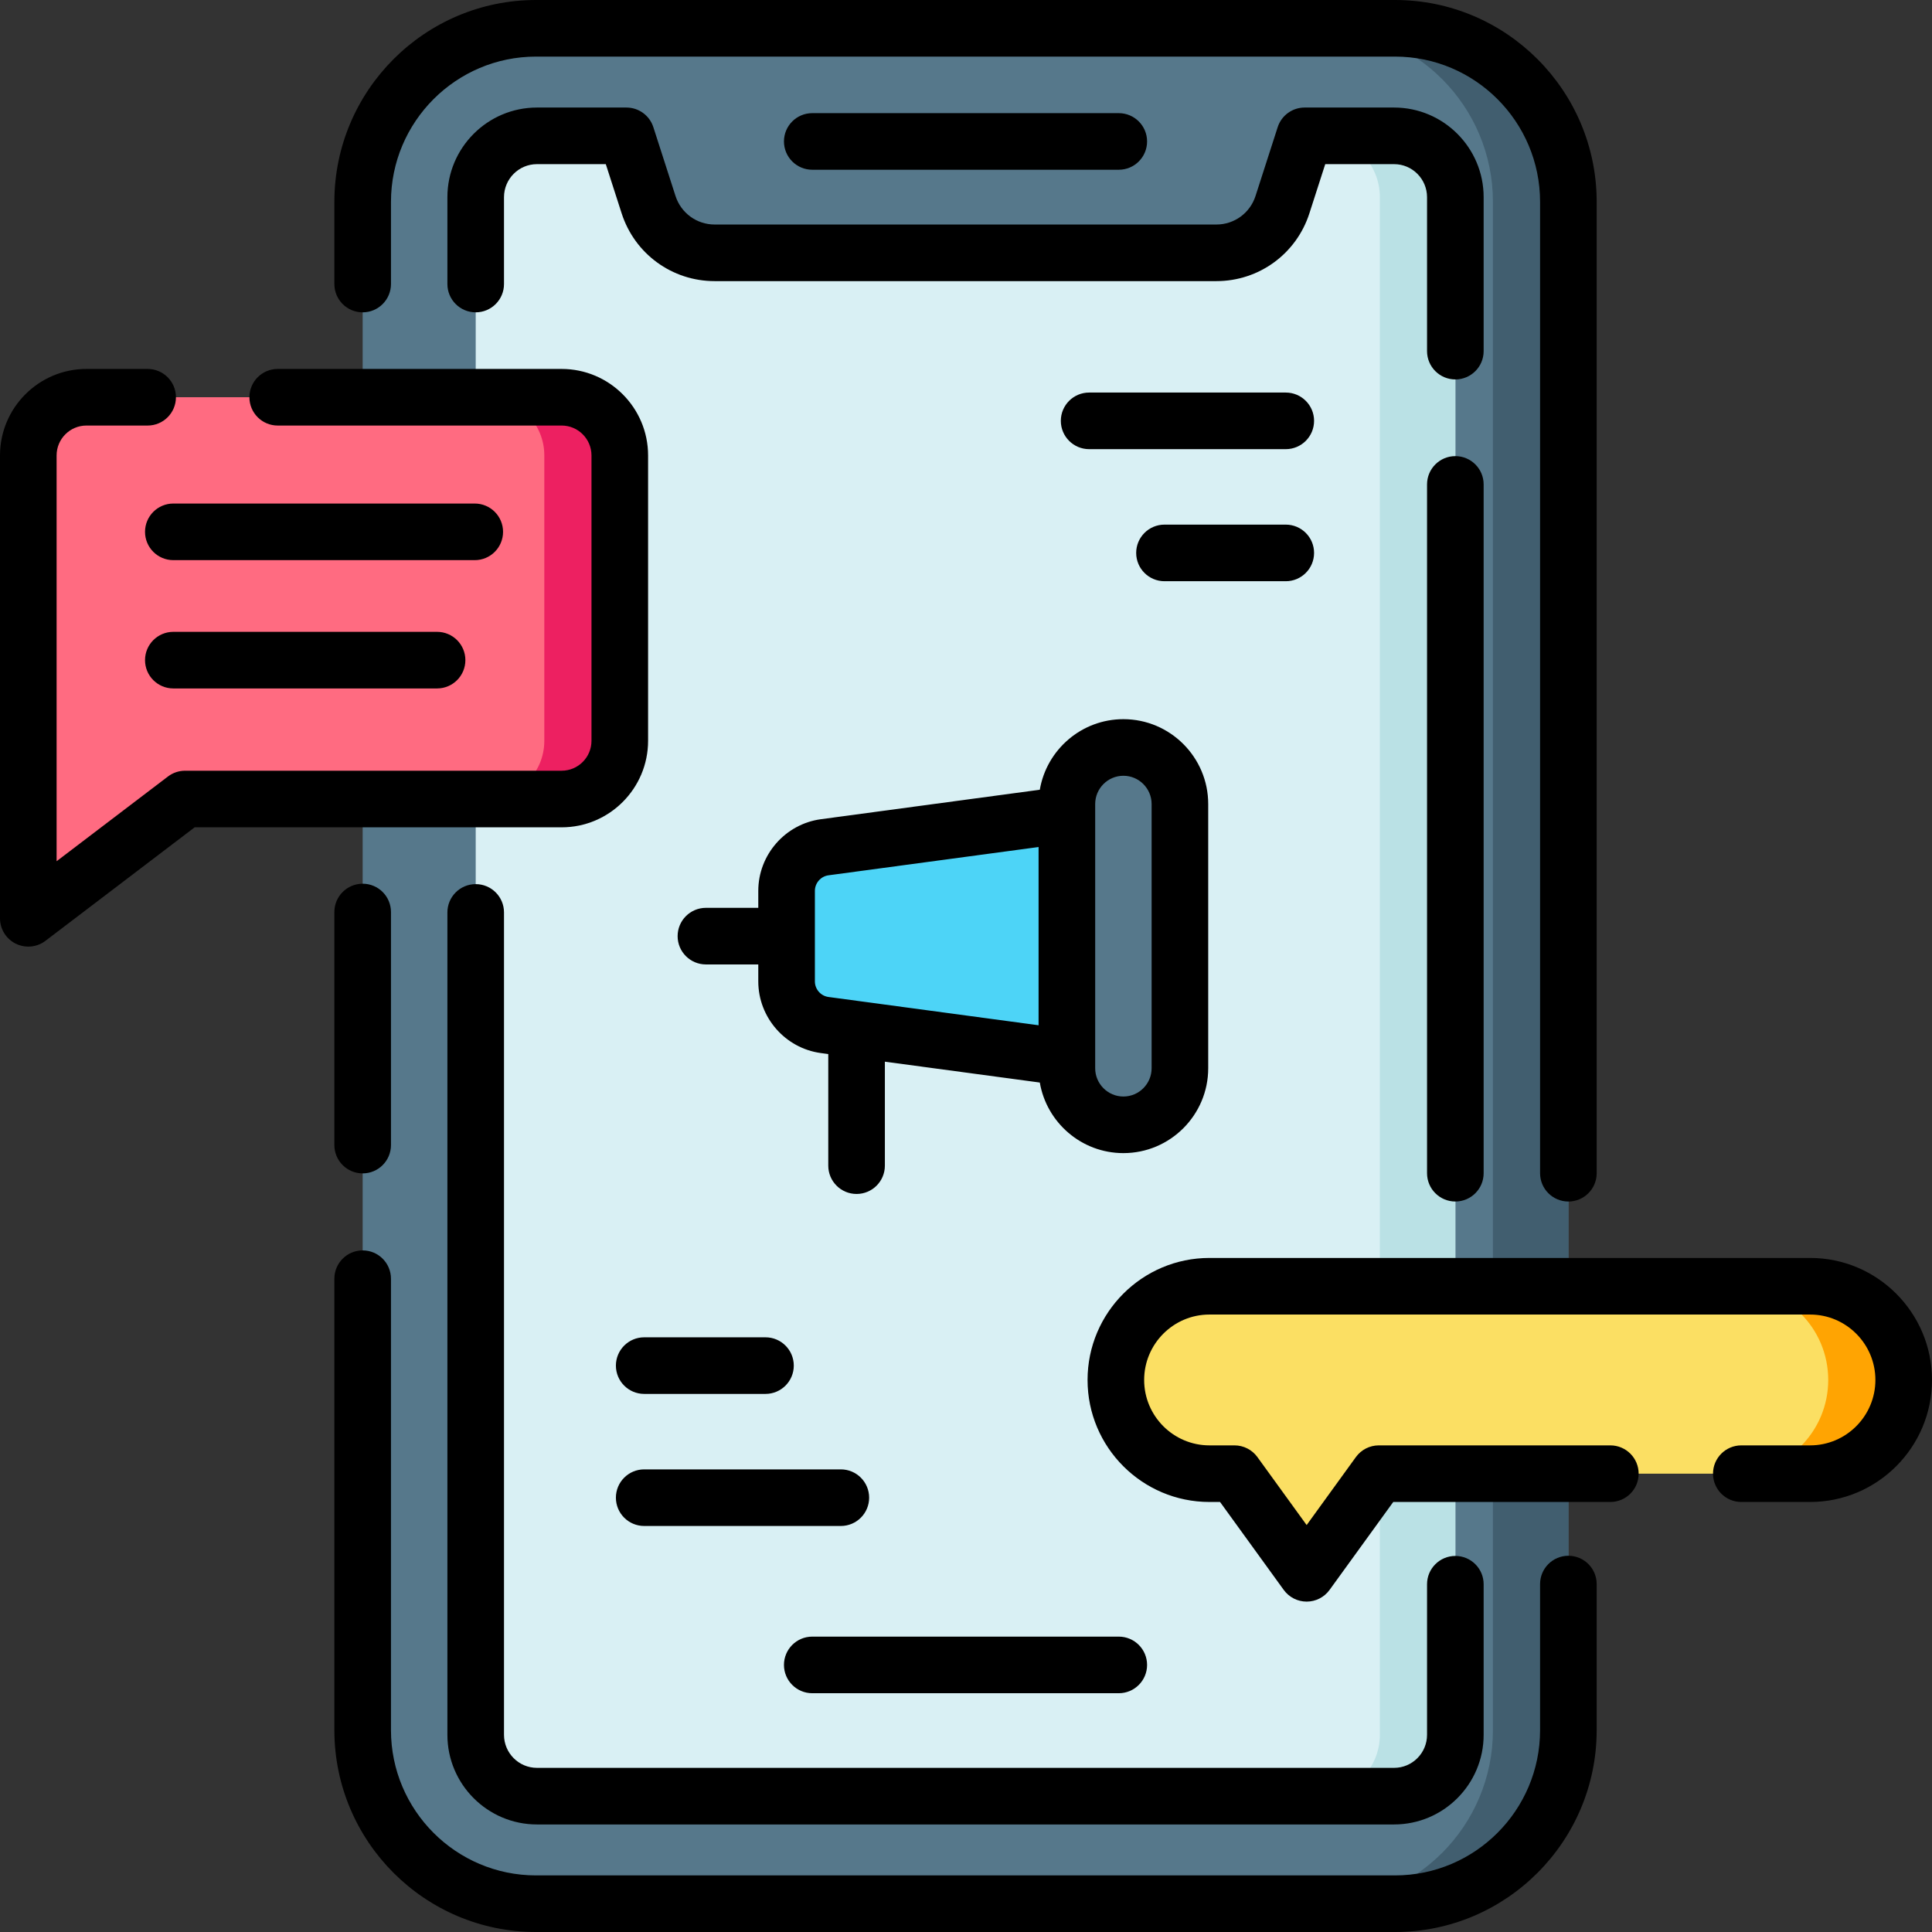 <svg id="Layer_1" enable-background="new 0 0 512 512" height="512" viewBox="0 0 512 512" width="512" xmlns="http://www.w3.org/2000/svg"><rect x="0" y="0" width="512" height="512" fill="#333333" stroke="none"/><g><path d="m415.64 53.5v405c0 25.41-20.57 46-45.94 46h-227.66c-25.36 0-45.93-20.59-45.93-46v-405c0-25.41 20.57-46 45.93-46h227.66c25.37 0 45.94 20.59 45.94 46z" fill="#56788b"/><path d="m415.64 53.5v405c0 25.41-20.57 46-45.94 46h-20c25.37 0 45.94-20.59 45.94-46v-405c0-25.41-20.57-46-45.94-46h20c25.37 0 45.94 20.59 45.94 46z" fill="#415e6f"/><path d="m385.68 52.26v407.48c0 8.98-7.27 16.26-16.23 16.26h-227.15c-8.97 0-16.23-7.28-16.23-16.26v-407.48c0-8.98 7.26-16.26 16.23-16.26h23.71l5.87 18.23c2.45 7.61 9.52 12.77 17.51 12.77h132.97c7.98 0 15.06-5.16 17.51-12.77l5.87-18.23h23.71c8.96 0 16.23 7.28 16.23 16.26z" fill="#d9f0f4"/><path d="m385.68 52.26v407.48c0 8.98-7.27 16.26-16.23 16.26h-20c8.96 0 16.23-7.28 16.23-16.26v-407.48c0-8.98-7.27-16.26-16.23-16.26h20c8.96 0 16.23 7.28 16.23 16.26z" fill="#bae1e5"/><path d="m164.25 120.7v75.62c0 8.52-6.9 15.43-15.41 15.43h-99.79l-41.55 31.61v-122.66c0-8.52 6.9-15.43 15.41-15.43h125.93c8.51 0 15.41 6.91 15.41 15.43z" fill="#ff6b81"/><path d="m164.25 120.7v75.62c0 8.52-6.9 15.43-15.41 15.43h-20c8.51 0 15.41-6.91 15.41-15.43v-75.62c0-8.52-6.9-15.43-15.41-15.43h20c8.51 0 15.41 6.91 15.41 15.43z" fill="#ed2061"/><path d="m504.5 365.7c0 13.72-11.1 24.84-24.8 24.84h-114.3l-19.12 26.4-19.13-26.4h-6.64c-13.69 0-24.8-11.12-24.8-24.84 0-13.71 11.11-24.83 24.8-24.83h159.19c13.7 0 24.8 11.12 24.8 24.83z" fill="#fbdf63"/><path d="m504.5 365.7c0 13.72-11.1 24.84-24.8 24.84h-20c13.7 0 24.8-11.12 24.8-24.84 0-13.71-11.1-24.83-24.8-24.83h20c13.7 0 24.8 11.12 24.8 24.83z" fill="#ffa402"/><path d="m282.734 280.283-64.178-8.64c-5.785-.779-10.102-5.723-10.102-11.569v-23.974c0-5.846 4.318-10.79 10.102-11.569l64.178-8.64z" fill="#4dd4f7"/><path d="m312.689 213.087v70c0 8.284-6.706 15-14.978 15-8.272 0-14.978-6.716-14.978-15v-70c0-8.284 6.706-15 14.978-15 8.272 0 14.978 6.716 14.978 15z" fill="#56788b"/></g><g><path d="m88.611 241.694v61.766c0 4.142 3.358 7.5 7.5 7.5s7.5-3.358 7.5-7.5v-61.766c0-4.142-3.358-7.5-7.5-7.5s-7.5 3.358-7.5 7.5z"/><path d="m415.636 412.294c-4.142 0-7.5 3.358-7.5 7.5v38.706c0 21.229-17.24 38.5-38.431 38.5h-227.663c-21.191 0-38.431-17.271-38.431-38.5v-119.631c0-4.142-3.358-7.5-7.5-7.5s-7.5 3.358-7.5 7.5v119.631c0 29.5 23.969 53.5 53.431 53.5h227.663c29.462 0 53.431-24 53.431-53.5v-38.706c0-4.142-3.358-7.5-7.5-7.5z"/><path d="m96.111 82.773c4.142 0 7.5-3.358 7.5-7.5v-21.773c0-21.229 17.24-38.5 38.431-38.5h227.663c21.191 0 38.431 17.271 38.431 38.5v257.414c0 4.142 3.358 7.5 7.5 7.5s7.5-3.358 7.5-7.5v-257.414c0-29.5-23.969-53.5-53.431-53.5h-227.663c-29.462 0-53.431 24-53.431 53.5v21.774c0 4.142 3.358 7.499 7.5 7.499z"/><path d="m393.181 52.255c0-13.099-10.646-23.755-23.731-23.755h-23.71c-3.256 0-6.141 2.101-7.139 5.201l-5.873 18.231c-1.458 4.526-5.625 7.568-10.371 7.568h-132.968c-4.745 0-8.913-3.042-10.371-7.568l-5.872-18.231c-.998-3.1-3.882-5.201-7.139-5.201h-23.709c-13.085 0-23.731 10.657-23.731 23.755v23.018c0 4.142 3.358 7.5 7.5 7.5s7.5-3.358 7.5-7.5v-23.018c0-4.828 3.917-8.755 8.731-8.755h18.246l4.197 13.031c3.462 10.748 13.368 17.969 24.648 17.969h132.969c11.281 0 21.187-7.221 24.648-17.969l4.198-13.031h18.246c4.814 0 8.731 3.928 8.731 8.755v40.798c0 4.142 3.358 7.5 7.5 7.5s7.5-3.358 7.5-7.5z"/><path d="m385.681 120.877c-4.142 0-7.5 3.358-7.5 7.5v182.536c0 4.142 3.358 7.5 7.5 7.5s7.5-3.358 7.5-7.5v-182.536c0-4.142-3.358-7.5-7.5-7.5z"/><path d="m126.066 234.301c-4.142 0-7.5 3.358-7.5 7.5v217.943c0 13.099 10.646 23.755 23.731 23.755h227.153c13.085 0 23.731-10.657 23.731-23.755v-39.904c0-4.142-3.358-7.5-7.5-7.5s-7.5 3.358-7.5 7.5v39.905c0 4.828-3.917 8.755-8.731 8.755h-227.152c-4.814 0-8.731-3.928-8.731-8.755v-217.944c-.001-4.142-3.359-7.5-7.501-7.5z"/><path d="m296.489 44.985c4.142 0 7.5-3.358 7.5-7.5s-3.358-7.5-7.5-7.5h-81.231c-4.142 0-7.5 3.358-7.5 7.5s3.358 7.5 7.5 7.5z"/><path d="m296.489 433.722h-81.231c-4.142 0-7.5 3.358-7.5 7.5s3.358 7.5 7.5 7.5h81.231c4.142 0 7.5-3.358 7.5-7.5s-3.358-7.5-7.5-7.5z"/><path d="m297.711 305.587c12.395 0 22.478-10.093 22.478-22.5v-70c0-12.407-10.083-22.5-22.478-22.5-11.101 0-20.342 8.099-22.151 18.702l-58.006 7.809c-9.465 1.274-16.602 9.443-16.602 19.001v4.487h-13.876c-4.142 0-7.5 3.358-7.5 7.5s3.358 7.5 7.5 7.5h13.876v4.487c0 9.558 7.137 17.727 16.602 19.001l1.947.262v29.575c0 4.142 3.358 7.5 7.5 7.5s7.5-3.358 7.5-7.5v-27.556l41.059 5.528c1.81 10.605 11.051 18.704 22.151 18.704zm-7.477-92.5c0-4.136 3.354-7.5 7.478-7.5s7.478 3.364 7.478 7.5v70c0 4.136-3.354 7.5-7.478 7.5-4.123 0-7.478-3.364-7.478-7.5m-74.281-23.013v-23.974c0-2.081 1.549-3.859 3.603-4.135l55.678-7.496v47.237l-55.678-7.496c-2.055-.277-3.603-2.055-3.603-4.136z"/><path d="m171.75 196.319v-75.617c0-12.643-10.276-22.929-22.906-22.929h-75.249c-4.142 0-7.5 3.358-7.5 7.5s3.358 7.5 7.5 7.5h75.249c4.359 0 7.906 3.557 7.906 7.929v75.617c0 4.372-3.547 7.929-7.906 7.929h-99.79c-1.641 0-3.236.538-4.542 1.531l-29.512 22.454v-107.531c0-4.372 3.546-7.929 7.906-7.929h16.221c4.142 0 7.5-3.358 7.5-7.5s-3.358-7.5-7.5-7.5h-16.221c-12.631 0-22.906 10.286-22.906 22.929v122.662c0 2.85 1.615 5.454 4.169 6.72 1.056.523 2.195.78 3.33.78 1.611 0 3.211-.519 4.542-1.531l39.542-30.084h97.261c12.63-.001 22.906-10.287 22.906-22.93z"/><path d="m133.315 140.944c0-4.142-3.358-7.5-7.5-7.5h-79.881c-4.142 0-7.5 3.358-7.5 7.5s3.358 7.5 7.5 7.5h79.881c4.143 0 7.5-3.358 7.5-7.5z"/><path d="m45.934 167.444c-4.142 0-7.5 3.358-7.5 7.5s3.358 7.5 7.5 7.5h69.896c4.142 0 7.5-3.358 7.5-7.5s-3.358-7.5-7.5-7.5z"/><path d="m479.701 333.368h-159.188c-17.81 0-32.299 14.506-32.299 32.336s14.489 32.335 32.299 32.335h2.812l16.877 23.304c1.411 1.947 3.669 3.101 6.074 3.101s4.664-1.153 6.074-3.101l16.877-23.304h57.533c4.142 0 7.5-3.358 7.5-7.5s-3.358-7.5-7.5-7.5h-61.362c-2.405 0-4.664 1.153-6.074 3.101l-13.049 18.018-13.049-18.018c-1.411-1.947-3.669-3.101-6.074-3.101h-6.64c-9.539 0-17.299-7.777-17.299-17.335 0-9.559 7.76-17.336 17.299-17.336h159.188c9.539 0 17.299 7.777 17.299 17.336s-7.76 17.335-17.299 17.335h-18.234c-4.142 0-7.5 3.358-7.5 7.5s3.358 7.5 7.5 7.5h18.234c17.81 0 32.299-14.506 32.299-32.335.001-17.83-14.488-32.336-32.298-32.336z"/><path d="m170.719 369.4h32.143c4.142 0 7.5-3.358 7.5-7.5s-3.358-7.5-7.5-7.5h-32.143c-4.142 0-7.5 3.358-7.5 7.5s3.358 7.5 7.5 7.5z"/><path d="m170.719 404.4h52.113c4.142 0 7.5-3.358 7.5-7.5s-3.358-7.5-7.5-7.5h-52.113c-4.142 0-7.5 3.358-7.5 7.5s3.358 7.5 7.5 7.5z"/><path d="m348.243 146.53c0-4.142-3.358-7.5-7.5-7.5h-32.143c-4.142 0-7.5 3.358-7.5 7.5s3.358 7.5 7.5 7.5h32.143c4.142 0 7.5-3.358 7.5-7.5z"/><path d="m340.743 104.03h-52.113c-4.142 0-7.5 3.358-7.5 7.5s3.358 7.5 7.5 7.5h52.113c4.142 0 7.5-3.358 7.5-7.5s-3.358-7.5-7.5-7.5z"/></g></svg>